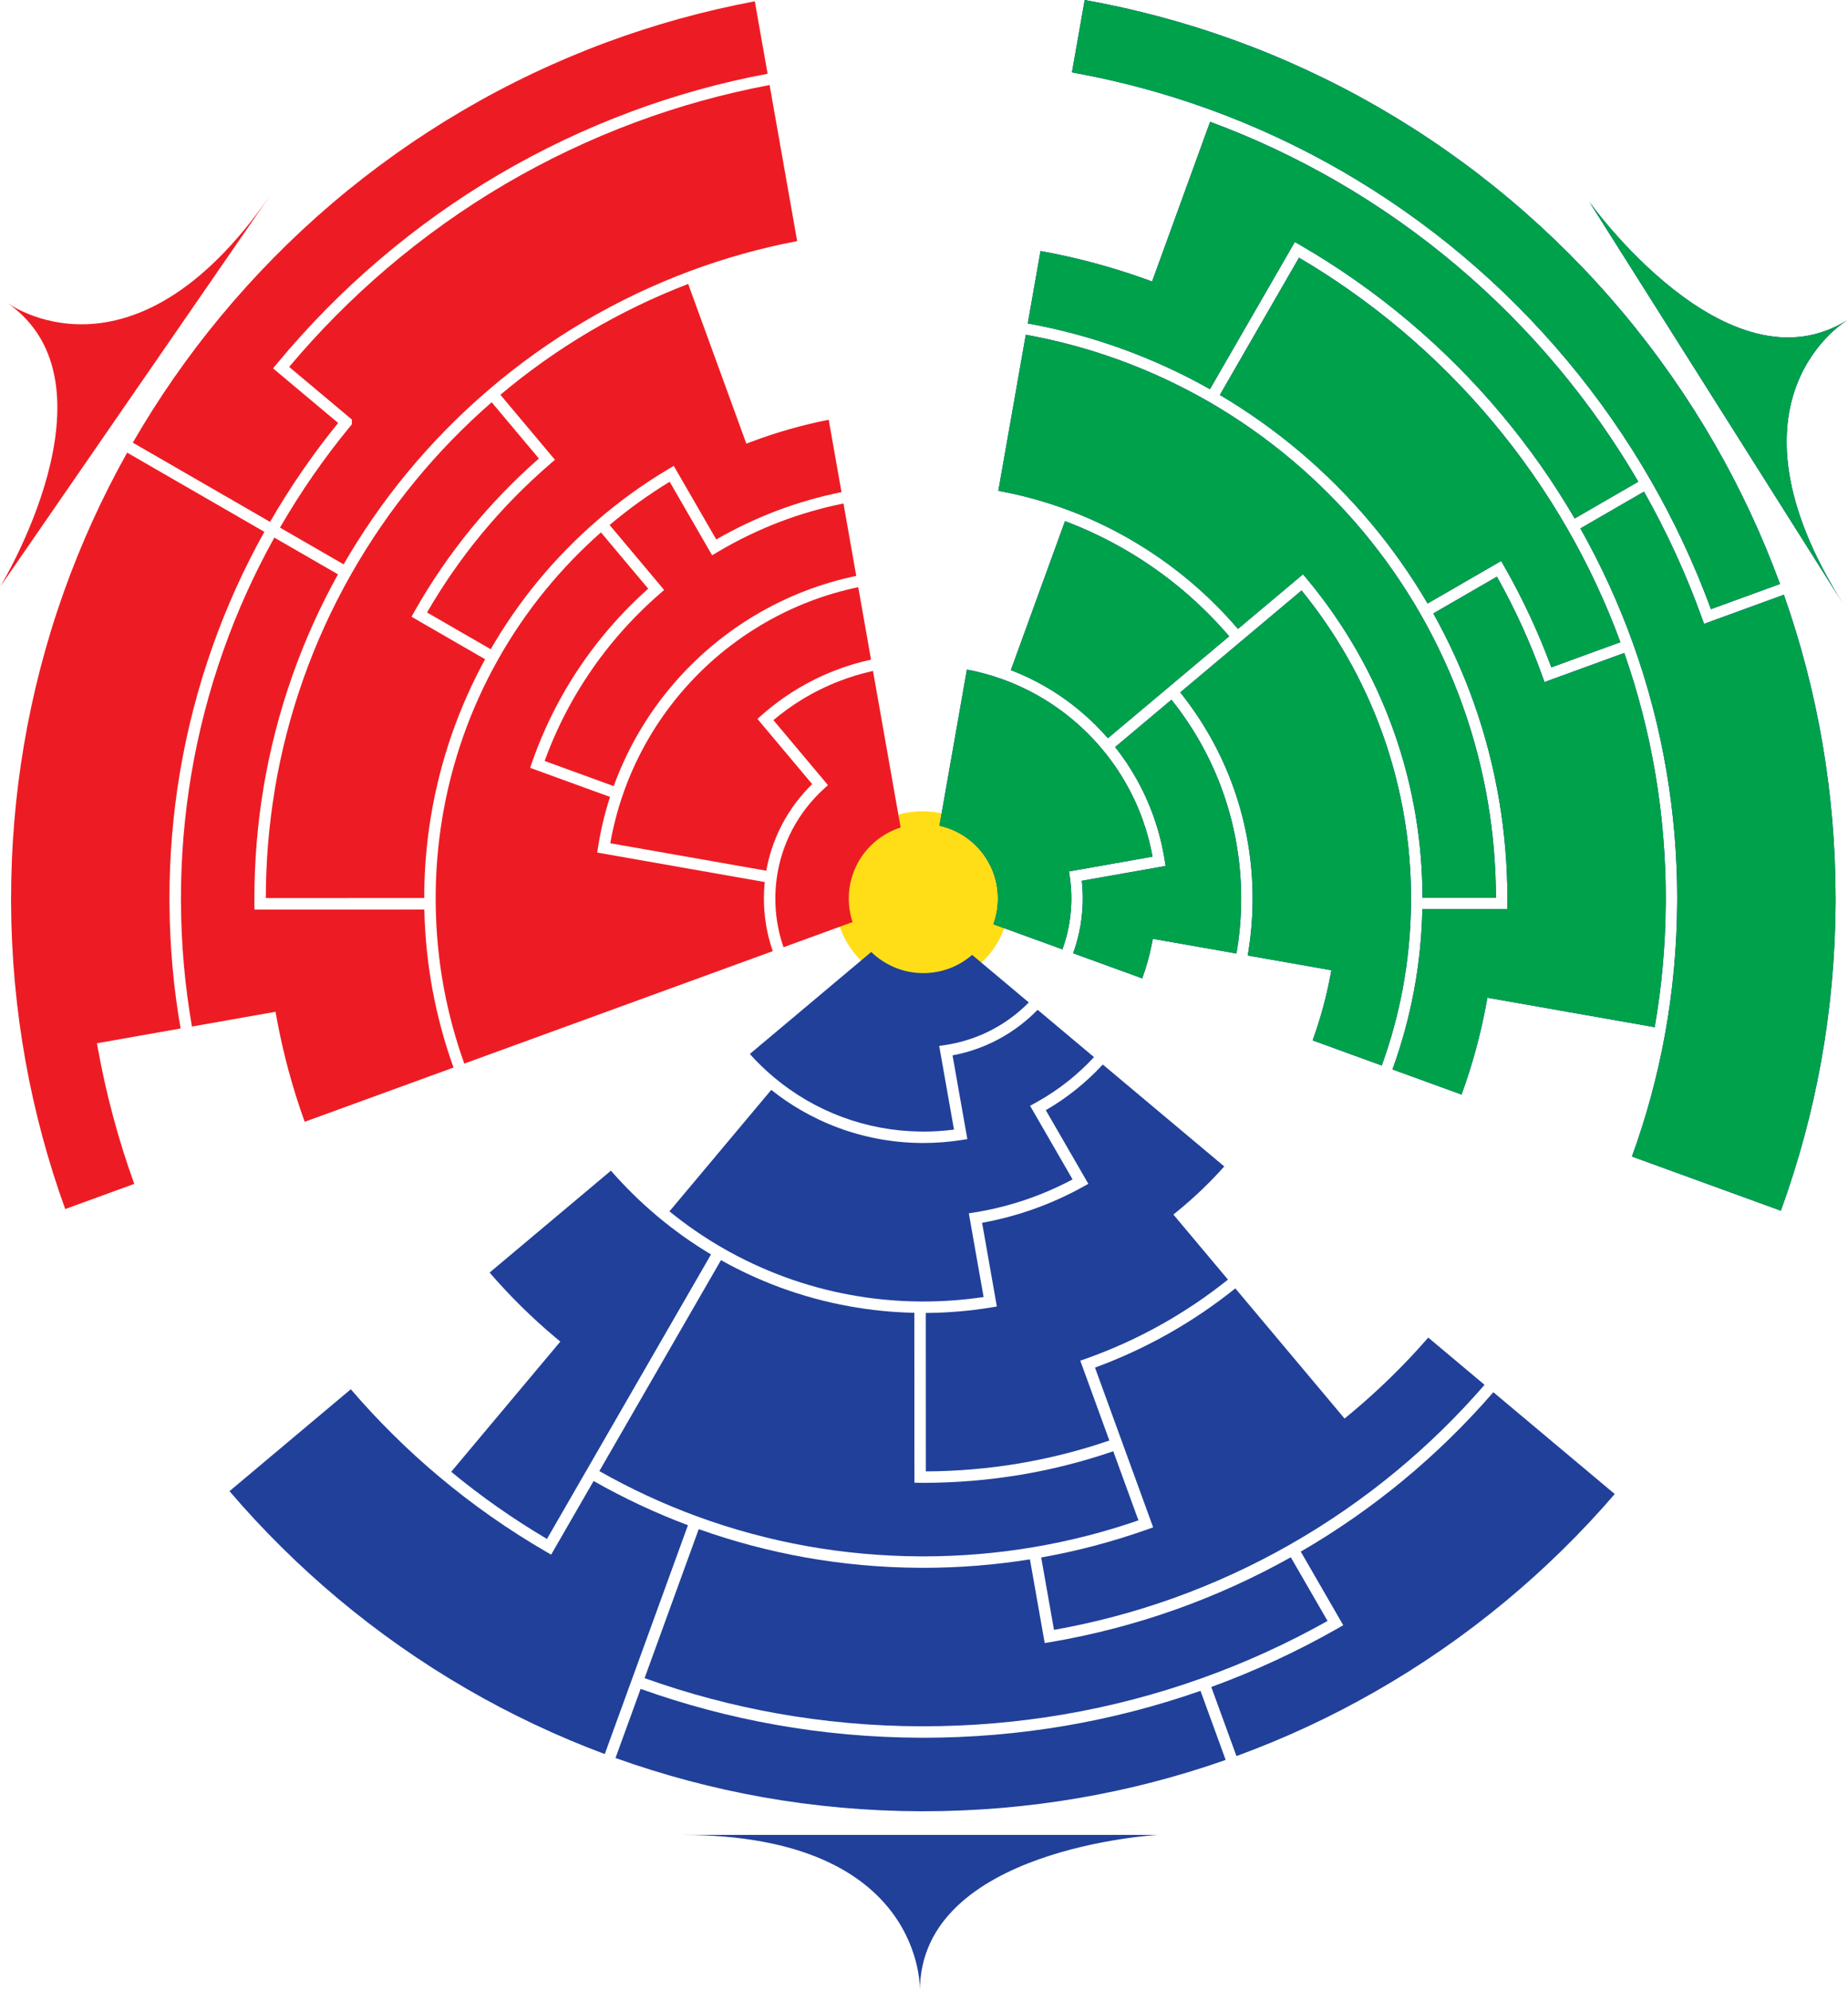<?xml version="1.0" encoding="UTF-8"?>
<svg id="Layer_2" data-name="Layer 2" xmlns="http://www.w3.org/2000/svg" viewBox="0 0 806.93 868.81">
  <defs>
    <style>
      .cls-1 {
        fill: #00a14b;
      }

      .cls-2 {
        fill: #1324bf;
      }

      .cls-3 {
        fill: #ffde17;
      }

      .cls-4 {
        fill: #ed1c24;
      }

      .cls-5 {
        fill: #21409a;
      }
    </style>
  </defs>
  <g id="superearth">
    <circle id="_0" data-name="0" class="cls-3" cx="402.72" cy="392.12" r="38.07"/>
  </g>
  <g id="illuminate">
    <path id="_1" data-name="1" class="cls-5" d="M327.41,459.97c3.28,3.67,6.85,7.11,10.62,10.26,4.4,3.68,9.17,7.02,14.15,9.92,4.96,2.88,10.23,5.36,15.64,7.37,5.37,2,10.98,3.54,16.67,4.6,5.69,1.06,11.49,1.63,17.25,1.7.52.02.98.02,1.43.02,4.5,0,8.99-.29,13.39-.87l-6.46-36.53,2.55-.37c3.64-.53,7.23-1.38,10.68-2.52,3.48-1.13,6.89-2.58,10.15-4.32,3.27-1.74,6.41-3.77,9.32-6.04,2.27-1.76,4.42-3.68,6.42-5.71l-24.73-20.75c-.84.73-1.71,1.41-2.61,2.03-1.48,1.05-3.08,1.99-4.73,2.78-1.64.78-3.34,1.42-5.07,1.9-1.76.5-3.53.85-5.27,1.03-1.56.2-3.43.28-5.28.17-1.71-.08-3.45-.31-5.16-.67-1.71-.36-3.39-.86-4.99-1.49-1.6-.62-3.17-1.38-4.66-2.26-1.47-.86-2.91-1.85-4.24-2.94-.7-.58-1.38-1.19-2.04-1.83l-53.05,44.54Z"/>
    <path id="_2" data-name="2" class="cls-5" d="M292.32,528.66c7.18,5.84,14.84,11.13,22.81,15.74,8.74,5.06,17.94,9.38,27.35,12.84,9.47,3.49,19.28,6.15,29.16,7.93,9.83,1.79,19.97,2.74,30.13,2.82.49.01.97.01,1.42,0,8.83,0,17.67-.66,26.3-1.95l-6.45-36.52,2.5-.4c7.88-1.27,15.68-3.24,23.17-5.84,6.74-2.34,13.33-5.22,19.63-8.57l-18.56-32.13,2.25-1.23c5.14-2.81,10.05-6.08,14.62-9.74h0c3.91-3.12,7.62-6.57,11.05-10.27l-24.62-20.65c-2.24,2.29-4.65,4.45-7.2,6.43-3.14,2.44-6.52,4.63-10.04,6.5-3.52,1.88-7.2,3.45-10.94,4.66-2.9.96-5.91,1.73-8.97,2.29l6.46,36.55-2.51.4c-5.45.86-11.07,1.3-16.69,1.3-.52,0-1.05,0-1.56-.02-5.98-.07-12.07-.67-18.04-1.78-5.97-1.11-11.86-2.73-17.49-4.82-5.68-2.1-11.2-4.71-16.42-7.73-4.51-2.62-8.85-5.58-12.91-8.83l-44.45,53.01Z"/>
    <path id="_3" data-name="3" class="cls-5" d="M404.24,572.99l.03,69.15c13.61-.06,27.26-1.22,40.6-3.46,13.41-2.25,26.7-5.61,39.53-10.02l-12.69-34.84,2.38-.84c11.58-4.09,22.87-9.22,33.57-15.26h0c9.97-5.62,19.55-12.1,28.53-19.28l-23.83-28.39,1.96-1.6c7.23-5.9,14.03-12.42,20.25-19.4l-53.04-44.48c-3.65,3.95-7.6,7.63-11.77,10.96-4.12,3.3-8.52,6.31-13.11,8.97l18.57,32.14-2.22,1.23c-7.22,4.02-14.85,7.43-22.66,10.14-6.97,2.42-14.2,4.32-21.51,5.63l6.45,36.54-2.49.41c-9.34,1.54-18.94,2.35-28.55,2.41Z"/>
    <path id="_4" data-name="4" class="cls-5" d="M261.7,642c13.67,7.77,28.04,14.42,42.75,19.8,15.47,5.67,31.58,10.03,47.89,12.95,16.25,2.9,32.88,4.4,49.45,4.47.49.01.94,0,1.39.01,16.14,0,32.34-1.35,48.13-4.03l.22-.04c15.48-2.62,30.79-6.54,45.57-11.65l-10.99-30.16c-13.12,4.51-26.7,7.96-40.41,10.25-13.96,2.34-28.26,3.53-42.51,3.53-.49,0-.98,0-1.47-.01l-2.44-.06-.03-74.13c-9.62-.2-19.19-1.17-28.5-2.87-10.16-1.82-20.25-4.57-29.99-8.15-8.9-3.27-17.62-7.29-25.95-11.96l-53.09,92.03Z"/>
    <path id="_5" data-name="5" class="cls-5" d="M197.02,642.31c13.13,10.84,27.18,20.68,41.81,29.31l71.63-124.16c-8.16-4.88-15.98-10.44-23.29-16.56-7.33-6.14-14.18-12.86-20.41-20l-52.97,44.47c8.85,10.25,18.57,19.84,28.95,28.52l1.92,1.61-47.64,56.81Z"/>
    <path id="_6" data-name="6" class="cls-5" d="M454.64,679.7l5.58,31.6c17.63-3.12,35.1-7.75,51.95-13.77,17.62-6.29,34.83-14.19,51.14-23.48,16.29-9.27,31.89-20.04,46.36-32.01,13.82-11.43,26.79-24.1,38.56-37.68l-24.58-20.62c-10.56,12.14-22.2,23.49-34.63,33.76l-1.91,1.58-47.7-56.81c-9.21,7.38-19.05,14.04-29.29,19.81-10.22,5.76-20.97,10.72-31.99,14.76l25.39,69.71-2.37.85c-15.05,5.36-30.69,9.5-46.51,12.31Z"/>
    <path id="_7" data-name="7" class="cls-5" d="M100.2,650.75c14.43,16.88,30.32,32.61,47.24,46.79,17.62,14.78,36.62,28.09,56.49,39.58,19.18,11.11,39.4,20.65,60.14,28.38l36.32-99.87c-14.16-5.32-28-11.8-41.19-19.3l-18.54,32.14-2.17-1.25c-16.38-9.49-32.06-20.48-46.6-32.67-13.88-11.62-26.89-24.49-38.71-38.26l-52.97,44.48Z"/>
    <path id="_8" data-name="8" class="cls-5" d="M281.45,732.37c18.86,6.74,38.37,11.93,58.04,15.42,20.45,3.64,41.42,5.52,62.32,5.59.49,0,.93,0,1.37,0,20.5,0,41.04-1.73,61.04-5.14,20.6-3.5,41-8.84,60.64-15.87,18.87-6.74,37.3-15.13,54.82-24.96l-16.05-27.79c-15.92,8.91-32.66,16.51-49.77,22.62-17.91,6.39-36.49,11.24-55.24,14.41l-2.45.41-6.45-36.53c-15.3,2.45-30.94,3.69-46.53,3.69-.49,0-.98,0-1.46-.01-16.8-.07-33.73-1.6-50.26-4.55-15.77-2.82-31.36-6.97-46.37-12.32l-23.64,65.02Z"/>
    <path id="_9" data-name="9" class="cls-5" d="M528.91,736.23l10.99,30.15c20.88-7.62,41.22-17.07,60.51-28.1,20.01-11.41,39.17-24.67,56.96-39.44,17.12-14.19,33.16-29.93,47.71-46.82l-53.01-44.44c-11.97,13.81-25.15,26.7-39.2,38.32-14.05,11.63-29.14,22.13-44.89,31.25l18.55,32.12-2.18,1.25c-17.69,10.09-36.33,18.74-55.43,25.71Z"/>
    <path id="_10" data-name="10" class="cls-5" d="M268.77,767.22c20.85,7.47,42.46,13.22,64.29,17.1,22.57,4.01,45.71,6.07,68.77,6.14.48.01.9.02,1.35,0,22.68,0,45.39-1.92,67.49-5.7,21.87-3.72,43.56-9.33,64.52-16.7l-10.99-30.15c-19.19,6.72-39.07,11.85-59.14,15.26-20.27,3.46-41.09,5.21-61.88,5.21-.48,0-.96,0-1.43-.01-21.15-.07-42.4-1.97-63.14-5.67-19.95-3.54-39.75-8.8-58.88-15.64l-10.97,30.15Z"/>
    <path id="_11" data-name="11" class="cls-5" d="M297.82,800.78h207.72s-103.86,5.72-103.86,68.03c0,0,2.56-68.03-103.86-68.03Z"/>
  </g>
  <g id="bugs">
    <g>
      <path id="_1-2" data-name="1" class="cls-2" d="M433.74,403.35l30.16,10.96c1.04-2.84,1.87-5.74,2.49-8.66.79-3.7,1.25-7.53,1.38-11.4.03-.72.04-1.41.04-2.12,0-3.17-.23-6.34-.68-9.42l-.35-2.4,36.48-6.45c-.93-5.14-2.27-10.21-3.97-15.11-1.96-5.68-4.47-11.23-7.46-16.51-2.95-5.26-6.41-10.29-10.29-14.95-3.86-4.66-8.16-9.01-12.8-12.91-4.59-3.89-9.6-7.41-14.88-10.46-5.27-3.03-10.83-5.59-16.51-7.61-4.91-1.76-10-3.13-15.15-4.1l-11.99,68.14c1.17.25,2.32.58,3.45.97,1.92.64,3.82,1.5,5.63,2.53,1.76,1,3.46,2.19,5.04,3.54,1.59,1.36,3.03,2.85,4.3,4.45,1.3,1.62,2.43,3.35,3.36,5.14.94,1.74,1.73,3.65,2.33,5.63.59,1.91,1,3.91,1.22,5.93.13,1.17.2,2.38.2,3.6,0,.82-.03,1.63-.1,2.42-.12,1.87-.44,3.84-.95,5.81-.27,1.02-.58,2.02-.94,3Z"/>
      <path id="_2-2" data-name="2" class="cls-2" d="M468.6,416.02l30.15,10.96c1.77-4.87,3.17-9.86,4.16-14.87l.47-2.4,36.51,6.42c1.26-7.2,1.95-14.54,2.05-21.87,0-.71.02-1.43.02-2.13,0-7.48-.6-14.98-1.79-22.29-1.3-8.09-3.33-16.09-6.04-23.78-2.7-7.69-6.13-15.22-10.2-22.38-3.62-6.38-7.79-12.53-12.42-18.3l-24.58,20.64c3.44,4.35,6.54,8.96,9.23,13.76,3.13,5.54,5.76,11.37,7.82,17.33,2.07,5.94,3.62,12.13,4.6,18.39l.38,2.42-36.6,6.47c.28,2.55.43,5.14.43,7.73,0,.77-.01,1.54-.04,2.3-.13,4.14-.63,8.28-1.48,12.26-.67,3.14-1.57,6.27-2.68,9.33Z"/>
      <path id="_3-2" data-name="3" class="cls-2" d="M441.39,292.46c5.14,1.97,10.16,4.36,14.97,7.12,5.54,3.2,10.8,6.89,15.61,10.97,4.22,3.55,8.18,7.46,11.79,11.62l52.97-44.49c-6.22-7.24-13.05-14.01-20.33-20.16-7.96-6.69-16.53-12.7-25.48-17.85-8.25-4.76-16.94-8.87-25.89-12.23l-23.64,65.02Z"/>
      <path id="_4-2" data-name="4" class="cls-2" d="M573.17,454.04l30.16,10.97c3.97-10.9,7.05-22.18,9.18-33.58,2.27-12.14,3.48-24.65,3.6-37.17.02-.73.02-1.43.02-2.13,0-11.81-.97-23.65-2.9-35.18-2.05-12.31-5.21-24.51-9.39-36.27-4.19-11.77-9.46-23.24-15.67-34.1-5.78-10.1-12.45-19.81-19.84-28.89l-52.98,44.48c4.82,6.01,9.17,12.41,12.94,19.05,4.21,7.41,7.76,15.21,10.56,23.18,2.81,7.97,4.91,16.26,6.26,24.64,1.23,7.57,1.85,15.33,1.85,23.09,0,.73,0,1.47-.02,2.2-.11,7.6-.82,15.21-2.13,22.67l36.54,6.43-.47,2.49c-1.8,9.54-4.4,18.98-7.72,28.12Z"/>
      <path id="_5-2" data-name="5" class="cls-2" d="M568.97,250.62l1.61,1.93c8.22,9.86,15.6,20.47,21.94,31.55,6.35,11.11,11.75,22.85,16.04,34.9,4.28,12.04,7.52,24.53,9.61,37.13,1.95,11.69,2.94,23.68,2.96,35.65h32.07c-.02-13.88-1.18-27.76-3.46-41.28-2.41-14.42-6.13-28.72-11.06-42.52-4.91-13.77-11.11-27.21-18.4-39.95-7.29-12.73-15.75-24.88-25.15-36.12-9.38-11.24-19.85-21.73-31.09-31.2-11.25-9.46-23.38-17.97-36.05-25.29-12.74-7.35-26.18-13.59-39.96-18.55-12.98-4.69-26.47-8.31-40.12-10.78l-11.99,68.12c9.68,1.76,19.24,4.34,28.47,7.66,10.05,3.61,19.82,8.14,29.03,13.47,9.2,5.3,18.01,11.48,26.2,18.36,7.51,6.33,14.54,13.31,20.94,20.77l28.41-23.85Z"/>
      <path id="_6-2" data-name="6" class="cls-2" d="M608.03,466.72l30.15,10.96c4.71-12.93,8.36-26.31,10.84-39.82l.45-2.44,73.05,12.86c3.1-17.77,4.72-35.94,4.82-54.05.02-.73.02-1.42.02-2.1,0-18.28-1.54-36.63-4.57-54.53-3.01-17.86-7.57-35.55-13.56-52.64l-34.84,12.7-.85-2.37c-5.37-15-12.07-29.67-19.91-43.63l-27.78,16.05c6.91,12.35,12.81,25.32,17.55,38.58,5.03,14.08,8.82,28.67,11.28,43.38,2.34,13.9,3.52,28.18,3.52,42.45,0,.73,0,1.46-.01,2.18l-.04,2.46h-37.08c-.25,12-1.47,23.95-3.65,35.58-2.18,11.67-5.34,23.22-9.4,34.37Z"/>
      <path id="_7-2" data-name="7" class="cls-2" d="M655.48,244.82l1.25,2.18c8.1,14.13,15.05,29.01,20.66,44.25l30.15-10.99c-6.25-17-13.99-33.58-23.04-49.32-9.41-16.41-20.37-32.12-32.58-46.71-12.17-14.55-25.7-28.12-40.23-40.33-13.9-11.68-28.85-22.26-44.48-31.45l-34.56,59.91c12.15,7.18,23.78,15.42,34.61,24.53,11.47,9.65,22.14,20.36,31.71,31.82,9.05,10.82,17.25,22.48,24.39,34.67l32.12-18.56Z"/>
      <path id="_8-2" data-name="8" class="cls-2" d="M565.39,105.6l2.17,1.25c16.67,9.63,32.6,20.8,47.36,33.21,14.75,12.4,28.5,26.18,40.85,40.95,11.86,14.17,22.56,29.38,31.82,45.26l27.78-16.05c-10.23-17.53-22.01-34.28-35.04-49.84-13.58-16.22-28.65-31.33-44.8-44.9-16.18-13.61-33.66-25.86-51.94-36.42-17.65-10.19-36.2-18.89-55.19-25.9l-25.34,69.69-2.35-.85c-15.07-5.44-30.65-9.62-46.37-12.44l-5.56,31.6c13.94,2.51,27.7,6.21,40.95,11,13.27,4.78,26.24,10.72,38.59,17.69l37.07-64.25Z"/>
      <path id="_9-2" data-name="9" class="cls-2" d="M712.59,504.73l65.01,23.64c7.65-21.01,13.55-42.79,17.53-64.79,4.12-22.75,6.26-46.09,6.38-69.38,0-.7,0-1.39,0-2.08,0-22.64-1.92-45.33-5.69-67.43-3.76-22.12-9.44-44.02-16.9-65.13l-34.85,12.7-.85-2.36c-6.85-19.08-15.38-37.69-25.37-55.34l-27.78,16.05c9.07,16.07,16.81,32.98,23.02,50.29,6.5,18.09,11.42,36.89,14.62,55.86,3.08,18.18,4.64,36.81,4.64,55.37,0,.72,0,1.46-.02,2.18-.11,19.18-1.91,38.48-5.34,57.31-3.28,18-8.12,35.86-14.41,53.12Z"/>
      <path id="_10-2" data-name="10" class="cls-2" d="M468.06,31.6c20.26,3.61,40.33,8.99,59.69,16,20.08,7.25,39.7,16.37,58.33,27.13,18.54,10.71,36.25,23.13,52.66,36.92,16.37,13.76,31.65,29.08,45.42,45.52,13.75,16.42,26.13,34.16,36.79,52.72,10.26,17.83,19.04,36.65,26.13,55.96l30.16-10.99c-7.73-21.07-17.31-41.59-28.5-61.04-11.58-20.13-25.04-39.41-40.01-57.29-14.95-17.86-31.57-34.5-49.38-49.46-17.83-15-37.09-28.5-57.23-40.13-20.2-11.66-41.52-21.59-63.38-29.49-21.09-7.64-42.99-13.51-65.11-17.45l-5.56,31.6Z"/>
      <path id="_11-2" data-name="11" class="cls-2" d="M804.89,263.66l-110.94-175.61s60.31,84.75,112.98,51.47c0,0-58.88,34.16-2.04,124.14Z"/>
    </g>
    <g>
      <path id="_1-3" data-name="1" class="cls-1" d="M433.74,403.35l30.16,10.96c1.04-2.84,1.87-5.74,2.49-8.66.79-3.7,1.25-7.53,1.38-11.4.03-.72.04-1.41.04-2.12,0-3.17-.23-6.34-.68-9.42l-.35-2.4,36.48-6.45c-.93-5.14-2.27-10.21-3.97-15.11-1.96-5.68-4.47-11.23-7.46-16.51-2.95-5.26-6.41-10.29-10.29-14.95-3.86-4.66-8.16-9.01-12.8-12.91-4.59-3.89-9.6-7.41-14.88-10.46-5.27-3.03-10.83-5.59-16.51-7.61-4.91-1.76-10-3.13-15.15-4.1l-11.99,68.14c1.17.25,2.32.58,3.45.97,1.92.64,3.82,1.5,5.63,2.53,1.76,1,3.46,2.19,5.04,3.54,1.59,1.36,3.03,2.85,4.3,4.45,1.3,1.62,2.43,3.35,3.36,5.14.94,1.74,1.73,3.65,2.33,5.63.59,1.91,1,3.91,1.22,5.93.13,1.17.2,2.38.2,3.6,0,.82-.03,1.63-.1,2.42-.12,1.87-.44,3.84-.95,5.81-.27,1.02-.58,2.02-.94,3Z"/>
      <path id="_2-3" data-name="2" class="cls-1" d="M468.6,416.02l30.15,10.96c1.77-4.87,3.17-9.86,4.16-14.87l.47-2.4,36.51,6.42c1.26-7.2,1.95-14.54,2.05-21.87,0-.71.02-1.43.02-2.13,0-7.48-.6-14.98-1.79-22.29-1.3-8.09-3.33-16.09-6.04-23.78-2.7-7.69-6.13-15.22-10.2-22.38-3.62-6.38-7.79-12.53-12.42-18.3l-24.58,20.64c3.44,4.35,6.54,8.96,9.23,13.76,3.13,5.54,5.76,11.37,7.82,17.33,2.07,5.94,3.62,12.13,4.6,18.39l.38,2.42-36.6,6.47c.28,2.55.43,5.14.43,7.73,0,.77-.01,1.54-.04,2.3-.13,4.14-.63,8.28-1.48,12.26-.67,3.14-1.57,6.27-2.68,9.33Z"/>
      <path id="_3-3" data-name="3" class="cls-1" d="M441.39,292.46c5.14,1.97,10.16,4.36,14.97,7.12,5.54,3.2,10.8,6.89,15.61,10.97,4.22,3.55,8.18,7.46,11.79,11.62l52.97-44.49c-6.22-7.24-13.05-14.01-20.33-20.16-7.96-6.69-16.53-12.7-25.48-17.85-8.25-4.76-16.94-8.87-25.89-12.23l-23.64,65.02Z"/>
      <path id="_4-3" data-name="4" class="cls-1" d="M573.17,454.04l30.16,10.97c3.97-10.9,7.05-22.18,9.18-33.58,2.27-12.14,3.48-24.65,3.6-37.17.02-.73.02-1.43.02-2.13,0-11.81-.97-23.65-2.9-35.18-2.05-12.31-5.21-24.51-9.39-36.27-4.19-11.77-9.46-23.24-15.67-34.1-5.78-10.1-12.45-19.81-19.84-28.89l-52.98,44.48c4.82,6.01,9.17,12.41,12.94,19.05,4.21,7.41,7.76,15.21,10.56,23.18,2.81,7.97,4.91,16.26,6.26,24.64,1.23,7.57,1.85,15.33,1.85,23.09,0,.73,0,1.47-.02,2.2-.11,7.6-.82,15.21-2.13,22.67l36.54,6.43-.47,2.49c-1.8,9.54-4.4,18.98-7.72,28.12Z"/>
      <path id="_5-3" data-name="5" class="cls-1" d="M568.97,250.62l1.61,1.93c8.22,9.86,15.6,20.47,21.94,31.55,6.35,11.11,11.75,22.85,16.04,34.9,4.28,12.04,7.52,24.53,9.61,37.13,1.95,11.69,2.94,23.68,2.96,35.65h32.07c-.02-13.88-1.18-27.76-3.46-41.28-2.41-14.42-6.13-28.72-11.06-42.52-4.91-13.77-11.11-27.21-18.4-39.95-7.29-12.73-15.75-24.88-25.15-36.12-9.38-11.24-19.85-21.73-31.09-31.2-11.25-9.46-23.38-17.97-36.05-25.29-12.74-7.35-26.18-13.59-39.96-18.55-12.98-4.69-26.47-8.31-40.12-10.78l-11.99,68.12c9.68,1.76,19.24,4.34,28.47,7.66,10.05,3.61,19.82,8.14,29.03,13.47,9.2,5.3,18.01,11.48,26.2,18.36,7.51,6.33,14.54,13.31,20.94,20.77l28.41-23.85Z"/>
      <path id="_6-3" data-name="6" class="cls-1" d="M608.03,466.72l30.15,10.96c4.71-12.93,8.36-26.31,10.84-39.82l.45-2.44,73.05,12.86c3.1-17.77,4.72-35.94,4.82-54.05.02-.73.02-1.42.02-2.1,0-18.28-1.54-36.63-4.57-54.53-3.01-17.86-7.57-35.55-13.56-52.64l-34.84,12.7-.85-2.37c-5.37-15-12.07-29.67-19.91-43.63l-27.78,16.05c6.91,12.35,12.81,25.32,17.55,38.58,5.03,14.08,8.82,28.67,11.28,43.38,2.34,13.9,3.52,28.18,3.52,42.45,0,.73,0,1.46-.01,2.18l-.04,2.46h-37.08c-.25,12-1.47,23.95-3.65,35.58-2.18,11.67-5.34,23.22-9.4,34.37Z"/>
      <path id="_7-3" data-name="7" class="cls-1" d="M655.48,244.82l1.25,2.18c8.1,14.13,15.05,29.01,20.66,44.25l30.15-10.99c-6.25-17-13.99-33.58-23.04-49.32-9.41-16.41-20.37-32.12-32.58-46.71-12.17-14.55-25.7-28.12-40.23-40.33-13.9-11.68-28.85-22.26-44.48-31.45l-34.56,59.91c12.15,7.18,23.78,15.42,34.61,24.53,11.47,9.65,22.14,20.36,31.71,31.82,9.05,10.82,17.25,22.48,24.39,34.67l32.12-18.56Z"/>
      <path id="_8-3" data-name="8" class="cls-1" d="M565.39,105.6l2.17,1.25c16.67,9.63,32.6,20.8,47.36,33.21,14.75,12.4,28.5,26.18,40.85,40.95,11.86,14.17,22.56,29.38,31.82,45.26l27.78-16.05c-10.23-17.53-22.01-34.28-35.04-49.84-13.58-16.22-28.65-31.33-44.8-44.9-16.18-13.61-33.66-25.86-51.94-36.42-17.65-10.19-36.2-18.89-55.19-25.9l-25.34,69.69-2.35-.85c-15.07-5.44-30.65-9.62-46.37-12.44l-5.56,31.6c13.94,2.51,27.7,6.21,40.95,11,13.27,4.78,26.24,10.72,38.59,17.69l37.07-64.25Z"/>
      <path id="_9-3" data-name="9" class="cls-1" d="M712.59,504.73l65.01,23.64c7.65-21.01,13.55-42.79,17.53-64.79,4.12-22.75,6.26-46.09,6.38-69.38,0-.7,0-1.39,0-2.08,0-22.64-1.92-45.33-5.69-67.43-3.76-22.12-9.44-44.02-16.9-65.13l-34.85,12.7-.85-2.36c-6.85-19.08-15.38-37.69-25.37-55.34l-27.78,16.05c9.07,16.07,16.81,32.98,23.02,50.29,6.5,18.09,11.42,36.89,14.62,55.86,3.08,18.18,4.64,36.81,4.64,55.37,0,.72,0,1.46-.02,2.18-.11,19.18-1.91,38.48-5.34,57.31-3.28,18-8.12,35.86-14.41,53.12Z"/>
      <path id="_10-3" data-name="10" class="cls-1" d="M468.06,31.6c20.26,3.61,40.33,8.99,59.69,16,20.08,7.25,39.7,16.37,58.33,27.13,18.54,10.71,36.25,23.13,52.66,36.92,16.37,13.76,31.65,29.08,45.42,45.52,13.75,16.42,26.13,34.16,36.79,52.72,10.26,17.83,19.04,36.65,26.13,55.96l30.16-10.99c-7.73-21.07-17.31-41.59-28.5-61.04-11.58-20.13-25.04-39.41-40.01-57.29-14.95-17.86-31.57-34.5-49.38-49.46-17.83-15-37.09-28.5-57.23-40.13-20.2-11.66-41.52-21.59-63.38-29.49-21.09-7.64-42.99-13.51-65.11-17.45l-5.56,31.6Z"/>
      <path id="_11-3" data-name="11" class="cls-1" d="M804.89,263.66l-110.94-175.61s60.31,84.75,112.98,51.47c0,0-58.88,34.16-2.04,124.14Z"/>
    </g>
  </g>
  <g id="cyborgs">
    <path class="cls-4" d="M337.72,314.29l23.81,28.35-1.78,1.62c-2.83,2.57-5.42,5.38-7.7,8.34-2.3,2.97-4.36,6.16-6.11,9.48-1.74,3.32-3.2,6.79-4.32,10.32-1.13,3.51-1.96,7.16-2.46,10.85-.4,2.89-.61,5.87-.61,8.88,0,.72,0,1.43.04,2.14.11,3.65.54,7.32,1.28,10.94.56,2.74,1.32,5.49,2.25,8.18l30.16-10.99c-.28-.84-.52-1.7-.73-2.57-.43-1.7-.71-3.5-.83-5.3-.06-.76-.1-1.58-.1-2.39,0-1.05.05-2.07.14-3.03.15-1.78.48-3.61.98-5.42.47-1.79,1.11-3.57,1.91-5.26.76-1.67,1.72-3.33,2.82-4.92,1.12-1.61,2.37-3.1,3.71-4.42,1.39-1.39,2.91-2.65,4.51-3.75,1.62-1.13,3.36-2.11,5.16-2.91,1.1-.5,2.24-.94,3.41-1.31l-12.07-68.31c-5.06,1.11-10.03,2.61-14.83,4.48-5.55,2.15-10.97,4.82-16.12,7.96-4.39,2.68-8.6,5.72-12.54,9.04Z"/>
    <path class="cls-4" d="M120,344.53l-.03.21c-2.57,15.46-3.89,31.33-3.9,47.19l69.16-.02c.01-11.81.97-23.63,2.85-35.13,2.02-12.43,5.16-24.77,9.33-36.68,3.89-11.12,8.73-22.01,14.41-32.4l-32.14-18.54,1.21-2.16c7.26-12.88,15.71-25.22,25.14-36.69h0c8.89-10.81,18.74-20.96,29.28-30.2l-20.62-24.56c-11.96,10.4-23.12,21.87-33.21,34.12-10.61,12.88-20.15,26.76-28.35,41.26-8.23,14.53-15.2,29.83-20.72,45.48-5.52,15.59-9.7,31.77-12.42,48.11Z"/>
    <path class="cls-4" d="M55.53,197.53c-10.93,19.48-20.23,39.95-27.68,60.86-7.75,21.75-13.62,44.31-17.45,67.07-3.69,21.85-5.56,44.28-5.56,66.66,0,.77,0,1.55,0,2.32.13,23.15,2.26,46.32,6.34,68.88,3.94,21.86,9.75,43.49,17.3,64.33l30.15-10.99c-6.91-19.1-12.24-38.91-15.85-58.9l-.45-2.47,36.53-6.45c-3.11-17.87-4.74-36.15-4.85-54.37-.02-.74-.02-1.54-.02-2.35,0-18.34,1.52-36.72,4.51-54.63h0c3.15-18.85,7.97-37.49,14.34-55.43,6.1-17.22,13.7-34.02,22.59-49.96l-59.92-34.57Z"/>
    <path class="cls-4" d="M120.29,441.52l.45,2.45c2.83,15.51,6.97,30.84,12.3,45.6l64.99-23.68c-3.95-10.97-7.03-22.37-9.17-33.91-2.13-11.54-3.33-23.32-3.57-35.05l-74.18.02-.03-2.47c0-.78,0-1.56,0-2.34,0-16.13,1.32-32.28,3.93-48.01l.03-.2c2.77-16.7,7.03-33.24,12.67-49.17,5.34-15.15,12.02-29.98,19.87-44.11l-27.79-16.03c-8.74,15.68-16.21,32.2-22.21,49.14-6.27,17.66-11.02,36.02-14.12,54.58-2.95,17.64-4.45,35.74-4.45,53.81,0,.76,0,1.52.02,2.27.11,17.98,1.72,35.98,4.78,53.58l36.5-6.45Z"/>
    <path class="cls-4" d="M58,193.19l59.92,34.57c8.72-15.11,18.71-29.61,29.73-43.17l-28.42-23.83,1.58-1.91c13.58-16.41,28.67-31.73,44.87-45.54,16.25-13.86,33.79-26.36,52.13-37.14,18.46-10.84,37.94-20.1,57.91-27.5,19.22-7.15,39.2-12.69,59.45-16.49l-5.58-31.61c-22.08,4.13-43.87,10.16-64.83,17.93-21.75,8.06-42.93,18.11-62.95,29.87-19.97,11.72-39.06,25.29-56.74,40.34-17.62,15.01-34.05,31.66-48.83,49.5-14.25,17.2-27.11,35.68-38.25,54.98Z"/>
    <path class="cls-4" d="M122.25,230.26l27.79,16.03c8.06-13.96,17.33-27.34,27.6-39.79,10.81-13.13,22.84-25.37,35.74-36.39,12.89-11.05,26.87-21.05,41.55-29.72,14.71-8.67,30.25-16.08,46.19-22.03,15.21-5.68,31-10.1,46.96-13.14l-12.03-68.11c-19.94,3.74-39.64,9.2-58.57,16.25-19.7,7.3-38.91,16.43-57.12,27.12-18.09,10.64-35.39,22.97-51.42,36.64-15.35,13.09-29.7,27.55-42.68,43.01l27.39,22.97v2.06l-.57.7c-11.47,13.89-21.83,28.82-30.82,44.4Z"/>
    <path class="cls-4" d="M186.48,267.31l27.79,16.03c5.92-10.26,12.7-20.07,20.17-29.19,8.02-9.79,16.97-18.96,26.59-27.25,9.65-8.32,20.08-15.81,30.99-22.29l2.18-1.29,18.56,32.12c8.46-4.89,17.34-9.1,26.43-12.55,9.16-3.46,18.65-6.19,28.25-8.11l-5.58-31.59c-11.43,2.24-22.72,5.45-33.6,9.54l-2.37.89-25.39-69.7c-14.84,5.69-29.31,12.66-43.04,20.76-13.71,8.1-26.81,17.38-38.96,27.61l23.82,28.38-1.88,1.61c-11.04,9.48-21.31,19.97-30.55,31.2-8.71,10.6-16.58,21.97-23.42,33.82Z"/>
    <path class="cls-4" d="M237.83,332.11l30.15,10.97c2.53-6.99,5.65-13.86,9.29-20.45,4.02-7.29,8.73-14.28,14-20.8,5.27-6.51,11.13-12.61,17.44-18.11,6.36-5.54,13.23-10.54,20.41-14.86,7.24-4.36,14.89-8.09,22.76-11.09,7.15-2.73,14.54-4.89,22-6.43l-5.58-31.61c-9.29,1.87-18.48,4.51-27.35,7.86-9.6,3.64-18.96,8.16-27.82,13.45l-2.18,1.3-18.54-32.1c-9.17,5.59-17.97,11.93-26.23,18.87l23.82,28.37-1.86,1.61c-7.79,6.76-14.99,14.19-21.41,22.08-6.45,7.9-12.24,16.44-17.23,25.37-4.57,8.19-8.5,16.78-11.69,25.58Z"/>
    <path class="cls-4" d="M262.39,232.35c-8.68,7.66-16.77,16.05-24.08,24.97-7.82,9.55-14.87,19.87-20.93,30.67-6.06,10.78-11.19,22.14-15.25,33.76-4.07,11.63-7.14,23.69-9.11,35.84-1.85,11.31-2.79,22.93-2.79,34.54,0,.75,0,1.49.02,2.22.12,12.31,1.3,24.65,3.53,36.71,2.09,11.27,5.1,22.4,8.95,33.11l134.7-49.08c-1.02-2.92-1.84-5.9-2.45-8.89-.79-3.9-1.26-7.86-1.38-11.77-.03-.75-.04-1.53-.04-2.32,0-2.41.12-4.81.36-7.17l-73.15-12.87.38-2.42c1.16-7.42,2.91-14.76,5.22-21.86l-34.89-12.69.81-2.33c3.43-9.88,7.76-19.53,12.87-28.7,5.13-9.19,11.09-17.97,17.72-26.09,6.08-7.48,12.86-14.56,20.16-21.07l-20.63-24.57Z"/>
    <path class="cls-4" d="M266.48,368.01l68.12,11.99c.54-3.1,1.3-6.16,2.26-9.13,1.21-3.8,2.78-7.54,4.66-11.12,1.89-3.59,4.1-7.03,6.58-10.22,1.98-2.56,4.18-5.02,6.54-7.33l-23.9-28.46,1.82-1.61c4.68-4.15,9.76-7.9,15.1-11.16h0c5.4-3.29,11.09-6.1,16.91-8.35,5.09-1.99,10.39-3.58,15.77-4.75l-5.58-31.62c-7.15,1.49-14.24,3.56-21.09,6.18-7.59,2.9-14.98,6.5-21.96,10.71-6.93,4.17-13.56,8.99-19.7,14.34-6.09,5.31-11.75,11.2-16.84,17.49-5.09,6.29-9.64,13.05-13.52,20.08-3.91,7.08-7.21,14.5-9.78,22.05-2.33,6.78-4.14,13.8-5.39,20.92Z"/>
    <path id="_11-4" data-name="11" class="cls-4" d="M118,85.23L0,256.18s54.29-88.73,3.01-124.12c0,0,54.53,40.75,114.98-46.83Z"/>
  </g>
</svg>